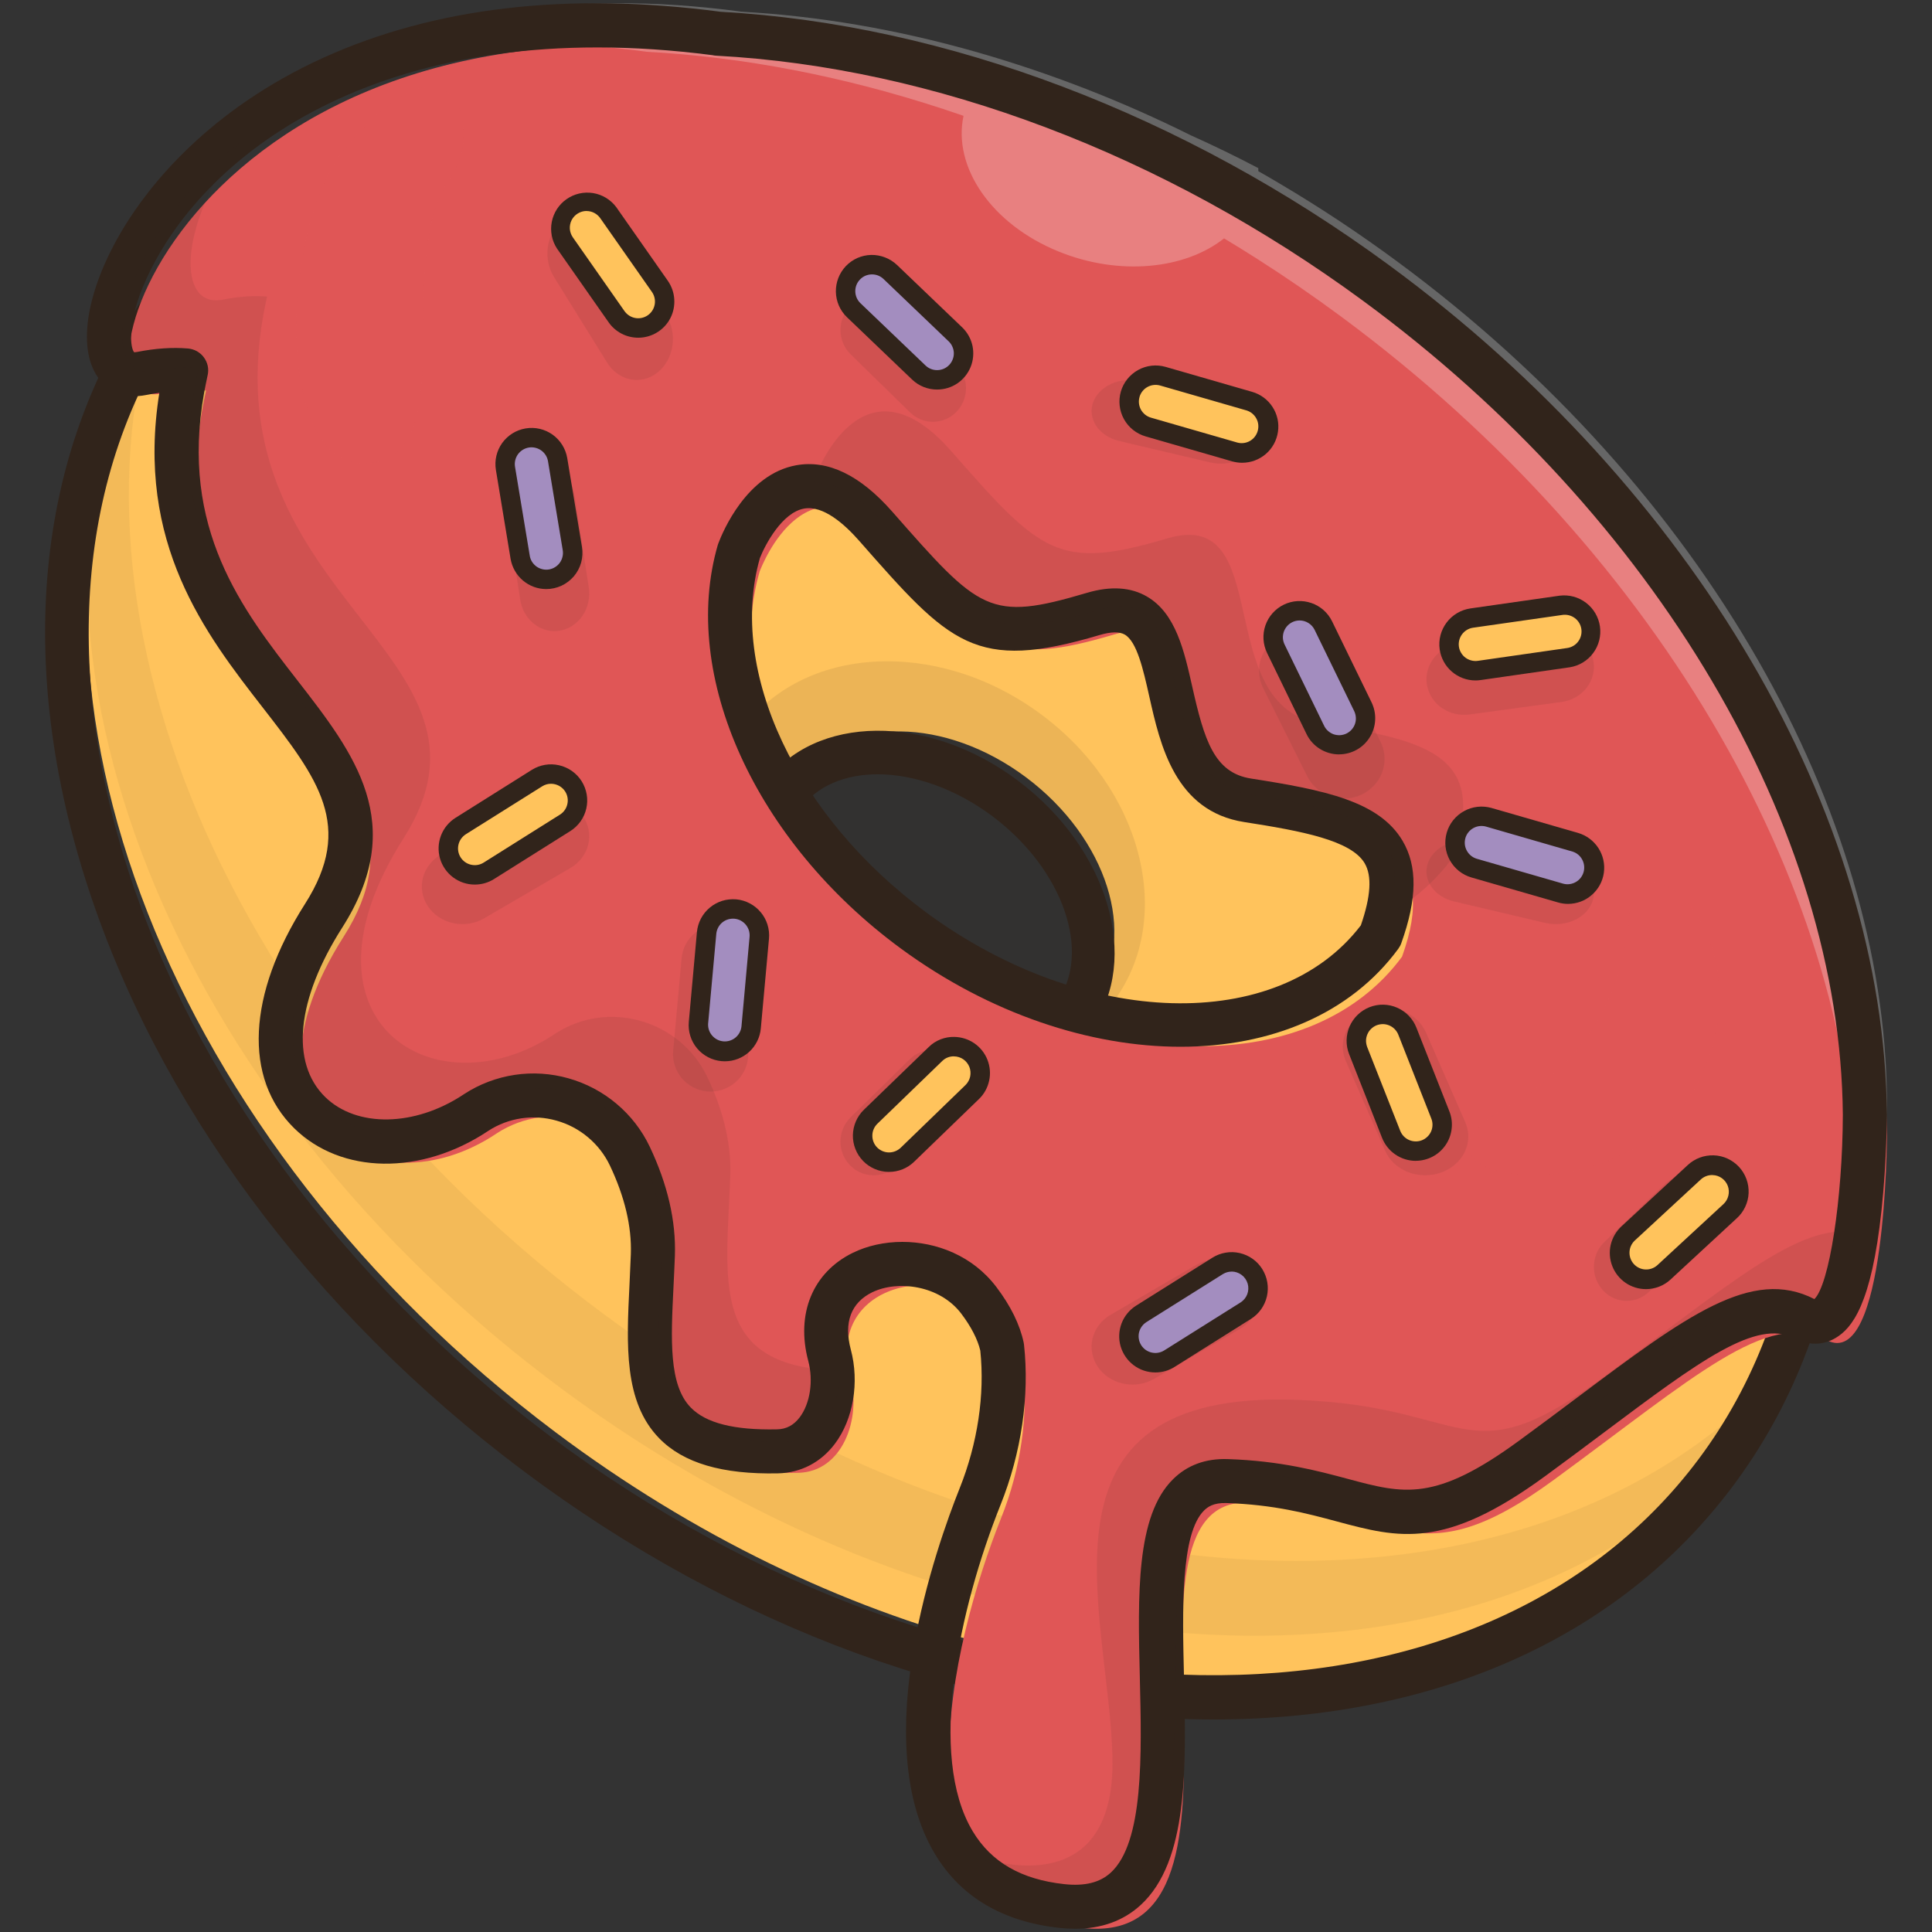 <svg width="40" height="40" viewBox="0 0 40 40" fill="none" xmlns="http://www.w3.org/2000/svg">
<rect x="0" y="0" width="40" height="40" fill="#333333" stroke="none"/>
<g id="Group 36243">
<path id="Vector" d="M28.501 6.018C19.615 -0.656 8.606 -0.775 3.911 5.752C3.463 6.373 3.083 7.042 2.777 7.748C-0.078 14.303 3.47 23.621 11.499 29.651C14.366 31.802 17.453 33.273 20.477 34.058C21.973 34.446 23.453 34.667 24.884 34.721C29.531 34.894 33.657 33.297 36.089 29.916C36.417 29.461 36.708 28.979 36.961 28.476C40.278 21.901 36.759 12.219 28.501 6.018ZM18.055 20.539C16.473 19.35 15.817 17.483 16.503 16.248C16.541 16.179 16.583 16.112 16.63 16.049C17.511 14.822 19.579 14.844 21.249 16.098C22.919 17.351 23.557 19.363 22.675 20.588C22.442 20.913 22.126 21.148 21.757 21.298C20.728 21.718 19.283 21.461 18.055 20.539Z" fill="#FFC35C"/>
<g id="Group" opacity="0.3">
<path id="Vector_2" opacity="0.3" d="M26.159 32.304C24.703 32.251 23.196 32.03 21.675 31.642C18.597 30.857 15.456 29.386 12.539 27.235C4.368 21.207 0.757 11.89 3.662 5.336C3.672 5.312 3.683 5.29 3.693 5.267C3.667 5.3 3.642 5.335 3.616 5.369C3.302 5.851 3.027 6.359 2.794 6.886C-0.111 13.44 3.5 22.757 11.671 28.785C14.588 30.935 17.729 32.407 20.807 33.192C22.328 33.579 23.835 33.801 25.291 33.854C29.918 34.023 34.035 32.498 36.529 29.267C36.486 29.333 36.442 29.398 36.398 29.463C36.657 29.087 36.891 28.695 37.1 28.289C37.182 28.128 37.259 27.966 37.333 27.802C34.833 30.975 30.746 32.472 26.159 32.304Z" fill="#80622E"/>
</g>
<g id="Group_2" opacity="0.3">
<path id="Vector_3" opacity="0.3" d="M23.074 20.71C24.339 18.967 23.637 16.3 21.507 14.754C19.376 13.207 16.623 13.367 15.358 15.11C14.093 16.854 14.795 19.52 16.925 21.067C19.056 22.613 21.808 22.453 23.074 20.71Z" fill="#31241B"/>
</g>
<path id="Vector_4" d="M25.125 35.6C25.057 35.6 24.99 35.6 24.922 35.599C20.19 35.548 15.178 33.714 10.811 30.435C6.443 27.156 3.233 22.818 1.773 18.22C0.296 13.569 0.78 9.205 3.135 5.931C5.491 2.657 9.422 0.88 14.212 0.935C18.944 0.986 23.956 2.82 28.323 6.099C32.691 9.378 35.901 13.715 37.361 18.313C38.838 22.965 38.354 27.33 35.999 30.602C33.676 33.83 29.82 35.6 25.125 35.6ZM14.009 1.848C9.606 1.848 6.006 3.486 3.857 6.473C-0.678 12.776 2.679 23.195 11.341 29.698C20.003 36.201 30.741 36.364 35.277 30.061C39.812 23.758 36.455 13.339 27.792 6.836C23.575 3.67 18.748 1.899 14.203 1.85C14.138 1.849 14.073 1.848 14.009 1.848ZM20.258 22.372C19.318 22.372 18.279 22.027 17.358 21.336C16.477 20.674 15.827 19.794 15.53 18.856C15.215 17.865 15.325 16.927 15.838 16.212C16.864 14.787 19.216 14.765 21.079 16.165C22.943 17.564 23.625 19.862 22.599 21.288C22.08 22.01 21.221 22.372 20.258 22.372ZM18.172 16.031C17.495 16.031 16.909 16.27 16.561 16.754C16.223 17.225 16.16 17.871 16.383 18.573C16.623 19.33 17.158 20.049 17.89 20.598C19.356 21.699 21.145 21.765 21.879 20.745C22.612 19.726 22.016 18.002 20.55 16.901C19.779 16.324 18.92 16.031 18.172 16.031Z" fill="#31241B"/>
<path id="Vector_5" d="M28.929 6.271C24.564 3.067 19.709 1.343 15.279 1.106L15.281 1.104C3.846 -0.404 1.21 8.574 3.343 8.149C3.698 8.079 4.003 8.063 4.266 8.086C4.239 8.211 4.213 8.336 4.189 8.467C3.119 14.433 9.554 15.565 7.115 19.392C4.676 23.22 7.783 25.125 10.267 23.477L10.284 23.465C11.39 22.744 12.899 23.181 13.465 24.374C13.745 24.965 13.967 25.675 13.941 26.417C13.864 28.684 13.443 30.559 16.528 30.493C17.438 30.473 17.841 29.384 17.605 28.5C17.072 26.5 19.684 26.024 20.698 27.36C20.939 27.678 21.115 28.013 21.182 28.331C21.288 29.289 21.143 30.39 20.727 31.43C19.711 33.968 18.318 39.472 22.422 39.918C26.526 40.364 22.733 31.009 25.843 31.11C28.952 31.21 29.28 32.755 32.173 30.637C35.067 28.52 36.59 27.102 37.822 27.747C39.053 28.391 39.067 23.516 39.067 23.516C39.017 17.645 35.34 10.978 28.929 6.271ZM29.028 19.807C27.181 22.316 22.852 22.27 19.358 19.704C16.422 17.549 15.011 14.303 15.728 11.832C15.778 11.698 16.737 9.241 18.56 11.313C20.432 13.444 20.787 13.813 23.071 13.135C25.355 12.456 23.966 16.639 26.273 16.998C28.579 17.357 29.786 17.688 29.028 19.807Z" fill="#E05656"/>
<g id="Group_3" opacity="0.3">
<path id="Vector_6" opacity="0.3" d="M10.77 12.416C10.798 12.598 10.884 12.762 11.014 12.881C11.144 13.001 11.308 13.066 11.479 13.067C11.518 13.067 11.558 13.063 11.598 13.056C11.691 13.039 11.781 13.003 11.861 12.949C11.941 12.895 12.011 12.824 12.066 12.741C12.121 12.658 12.16 12.564 12.181 12.465C12.203 12.365 12.206 12.262 12.19 12.161L11.897 10.251C11.882 10.15 11.848 10.053 11.798 9.966C11.748 9.88 11.683 9.804 11.606 9.745C11.529 9.686 11.442 9.643 11.35 9.62C11.258 9.597 11.162 9.594 11.069 9.611C10.88 9.644 10.712 9.758 10.601 9.926C10.49 10.093 10.445 10.302 10.476 10.505L10.77 12.416Z" fill="#31241B"/>
<path id="Vector_7" opacity="0.3" d="M19.316 8.733H19.331C19.466 8.73 19.598 8.687 19.709 8.607C19.819 8.528 19.905 8.417 19.954 8.288C20.003 8.159 20.014 8.019 19.984 7.884C19.955 7.749 19.887 7.626 19.789 7.53L18.558 6.327C18.426 6.199 18.251 6.129 18.069 6.134C17.888 6.138 17.715 6.215 17.59 6.349C17.465 6.483 17.397 6.662 17.401 6.847C17.404 7.032 17.48 7.208 17.611 7.336L18.843 8.54C18.97 8.664 19.139 8.734 19.316 8.733Z" fill="#31241B"/>
<path id="Vector_8" opacity="0.3" d="M28.62 15.981C28.656 15.879 28.672 15.771 28.665 15.664C28.658 15.556 28.63 15.451 28.581 15.354L27.662 13.517C27.562 13.325 27.389 13.178 27.179 13.11C26.969 13.041 26.74 13.055 26.541 13.149C26.342 13.244 26.189 13.41 26.115 13.613C26.041 13.816 26.052 14.039 26.146 14.235L27.065 16.072C27.138 16.218 27.254 16.339 27.398 16.421C27.541 16.503 27.707 16.542 27.874 16.532C28.04 16.522 28.2 16.465 28.332 16.366C28.465 16.268 28.565 16.134 28.62 15.981Z" fill="#31241B"/>
<path id="Vector_9" opacity="0.3" d="M14.958 19.136C14.752 19.118 14.548 19.182 14.389 19.313C14.231 19.444 14.131 19.633 14.112 19.837L13.937 21.756C13.918 21.961 13.982 22.164 14.114 22.322C14.246 22.479 14.436 22.578 14.642 22.597C14.666 22.599 14.69 22.6 14.714 22.6C14.908 22.6 15.095 22.527 15.239 22.397C15.382 22.267 15.471 22.088 15.488 21.896L15.664 19.977C15.682 19.772 15.618 19.569 15.486 19.412C15.354 19.254 15.164 19.155 14.958 19.136Z" fill="#31241B"/>
<path id="Vector_10" opacity="0.3" d="M10.901 16.659L9.127 17.693C8.938 17.803 8.804 17.978 8.754 18.18C8.705 18.382 8.744 18.593 8.862 18.768C8.981 18.944 9.17 19.068 9.387 19.114C9.605 19.16 9.833 19.124 10.022 19.014L11.796 17.98C11.891 17.926 11.974 17.855 12.039 17.772C12.105 17.688 12.152 17.593 12.178 17.492C12.203 17.392 12.207 17.288 12.189 17.186C12.17 17.084 12.13 16.986 12.071 16.898C12.012 16.811 11.934 16.735 11.843 16.675C11.752 16.616 11.649 16.574 11.54 16.552C11.431 16.529 11.318 16.527 11.209 16.546C11.099 16.564 10.994 16.603 10.901 16.659Z" fill="#31241B"/>
<path id="Vector_11" opacity="0.3" d="M25.937 26.433C25.817 26.257 25.627 26.133 25.409 26.086C25.19 26.04 24.96 26.076 24.77 26.186L22.985 27.226C22.798 27.338 22.667 27.513 22.619 27.714C22.572 27.915 22.611 28.126 22.729 28.3C22.848 28.474 23.035 28.598 23.252 28.646C23.468 28.693 23.696 28.66 23.886 28.553L25.671 27.514C25.861 27.403 25.995 27.227 26.045 27.024C26.095 26.822 26.056 26.609 25.937 26.433Z" fill="#31241B"/>
<path id="Vector_12" opacity="0.3" d="M29.523 21.375C29.436 21.177 29.265 21.018 29.048 20.933C28.831 20.848 28.586 20.845 28.365 20.922C28.145 21.001 27.968 21.154 27.874 21.349C27.779 21.545 27.775 21.765 27.862 21.964L28.677 23.825C28.764 24.023 28.934 24.182 29.151 24.267C29.259 24.309 29.374 24.331 29.492 24.333C29.609 24.335 29.725 24.316 29.834 24.277C29.943 24.239 30.043 24.181 30.127 24.108C30.212 24.035 30.279 23.947 30.326 23.851C30.372 23.754 30.398 23.65 30.4 23.545C30.402 23.439 30.381 23.334 30.338 23.236L29.523 21.375Z" fill="#31241B"/>
<path id="Vector_13" opacity="0.3" d="M23.169 9.13L25.058 9.575C25.158 9.598 25.262 9.605 25.365 9.596C25.468 9.587 25.568 9.561 25.658 9.52C25.749 9.479 25.829 9.424 25.894 9.358C25.958 9.292 26.006 9.216 26.035 9.135C26.064 9.053 26.073 8.968 26.061 8.884C26.05 8.8 26.018 8.719 25.968 8.645C25.918 8.57 25.851 8.505 25.77 8.452C25.689 8.4 25.596 8.36 25.496 8.337L23.607 7.892C23.406 7.845 23.191 7.864 23.007 7.947C22.824 8.03 22.689 8.168 22.63 8.332C22.573 8.496 22.597 8.672 22.698 8.822C22.799 8.971 22.968 9.082 23.169 9.13Z" fill="#31241B"/>
<path id="Vector_14" opacity="0.3" d="M32.441 17.873L30.551 17.428C30.451 17.403 30.346 17.395 30.242 17.403C30.138 17.412 30.037 17.438 29.946 17.478C29.854 17.519 29.773 17.574 29.707 17.641C29.642 17.707 29.593 17.784 29.564 17.866C29.535 17.947 29.526 18.033 29.538 18.118C29.55 18.203 29.583 18.285 29.634 18.359C29.685 18.433 29.753 18.499 29.836 18.552C29.918 18.604 30.012 18.643 30.113 18.666L32.002 19.111C32.203 19.155 32.416 19.134 32.597 19.051C32.778 18.968 32.911 18.83 32.969 18.668C33.026 18.505 33.003 18.331 32.904 18.182C32.806 18.033 32.639 17.922 32.441 17.873Z" fill="#31241B"/>
<path id="Vector_15" opacity="0.3" d="M35.42 24.559C35.297 24.422 35.128 24.341 34.948 24.334C34.768 24.326 34.593 24.393 34.461 24.52L33.218 25.712C33.119 25.806 33.05 25.929 33.019 26.065C32.987 26.2 32.995 26.342 33.042 26.473C33.089 26.604 33.171 26.717 33.28 26.799C33.389 26.881 33.518 26.928 33.653 26.933C33.661 26.933 33.67 26.933 33.68 26.933C33.85 26.934 34.015 26.867 34.14 26.746L35.383 25.554C35.515 25.427 35.593 25.251 35.599 25.065C35.606 24.878 35.542 24.696 35.42 24.559Z" fill="#31241B"/>
<path id="Vector_16" opacity="0.3" d="M29.845 14.653C29.979 14.748 30.143 14.8 30.311 14.8C30.348 14.8 30.386 14.797 30.423 14.793L32.343 14.532C32.545 14.502 32.727 14.397 32.848 14.242C32.969 14.086 33.021 13.891 32.992 13.699C32.963 13.508 32.856 13.335 32.693 13.217C32.53 13.1 32.325 13.048 32.123 13.073L30.202 13.333C30.049 13.354 29.907 13.417 29.792 13.514C29.677 13.611 29.596 13.739 29.558 13.88C29.519 14.021 29.526 14.17 29.578 14.308C29.629 14.445 29.722 14.566 29.845 14.653V14.653Z" fill="#31241B"/>
<path id="Vector_17" opacity="0.3" d="M18.84 21.925L17.61 23.134C17.512 23.23 17.445 23.353 17.416 23.488C17.387 23.623 17.398 23.763 17.448 23.892C17.498 24.02 17.585 24.131 17.696 24.209C17.808 24.288 17.94 24.331 18.076 24.333H18.088C18.266 24.334 18.438 24.263 18.566 24.137L19.796 22.928C19.925 22.799 19.998 22.623 20 22.439C20.002 22.256 19.933 22.078 19.807 21.946C19.681 21.814 19.509 21.738 19.328 21.733C19.147 21.73 18.972 21.798 18.84 21.925V21.925Z" fill="#31241B"/>
<path id="Vector_18" opacity="0.3" d="M12.712 4.782C12.656 4.688 12.585 4.606 12.501 4.543C12.418 4.48 12.324 4.437 12.225 4.415C12.127 4.394 12.025 4.395 11.927 4.419C11.828 4.443 11.735 4.488 11.653 4.554C11.571 4.619 11.501 4.702 11.447 4.798C11.394 4.894 11.358 5.001 11.342 5.114C11.327 5.226 11.331 5.34 11.355 5.45C11.379 5.561 11.422 5.664 11.482 5.755L12.556 7.486C12.611 7.581 12.682 7.662 12.766 7.725C12.849 7.787 12.943 7.831 13.042 7.852C13.14 7.873 13.242 7.872 13.34 7.848C13.438 7.824 13.531 7.778 13.613 7.713C13.695 7.648 13.765 7.565 13.818 7.469C13.872 7.373 13.907 7.266 13.923 7.154C13.939 7.042 13.935 6.928 13.912 6.818C13.888 6.708 13.845 6.604 13.785 6.513L12.712 4.782Z" fill="#31241B"/>
</g>
<g id="Vector_19" style="mix-blend-mode:multiply" opacity="0.2">
<path d="M9.592 2.969C9.568 3.239 9.457 3.487 9.31 3.702C8.113 5.446 9.603 9.403 7.639 9.595C5.659 9.788 5.796 4.76 7.105 3.126C8.759 1.062 9.702 1.725 9.592 2.969Z" fill="#E05656"/>
</g>
<g id="Vector_20" style="mix-blend-mode:multiply" opacity="0.2">
<path d="M33.731 18.799C33.731 18.799 33.849 21.475 31.163 22.944C28.478 24.413 33.627 25.334 35.133 22.449C36.639 19.563 34.052 17.162 33.731 18.799Z" fill="#E05656"/>
</g>
<g id="Group_4" opacity="0.5">
<path id="Vector_21" opacity="0.5" d="M39.067 22.75C39.016 16.852 35.346 10.155 28.947 5.428C28.162 4.847 27.348 4.306 26.508 3.809C26.356 3.718 26.204 3.63 26.052 3.544C26.052 3.523 26.052 3.502 26.052 3.481C25.589 3.238 25.122 3.011 24.653 2.801C23.233 2.094 21.753 1.518 20.23 1.081C18.568 0.606 16.919 0.327 15.324 0.241L15.326 0.238C11.713 -0.241 8.981 0.335 7 1.333C8.748 0.889 10.861 0.736 13.381 1.07L13.379 1.071C15.374 1.178 17.45 1.574 19.533 2.258C19.672 2.304 19.81 2.35 19.949 2.398C19.722 3.452 20.52 4.641 21.922 5.209C23.177 5.718 24.537 5.575 25.343 4.935C25.568 5.07 25.791 5.208 26.014 5.35C26.603 5.725 27.184 6.124 27.758 6.548C34.512 11.539 38.387 18.606 38.44 24.832C38.44 24.832 38.436 25.857 38.318 26.933C39.057 26.223 39.067 22.75 39.067 22.75Z" fill="white"/>
</g>
<path id="Vector_22" d="M22.259 39.933C22.151 39.933 22.043 39.927 21.936 39.915C20.759 39.787 19.89 39.273 19.358 38.386C17.954 36.053 19.394 32.001 19.868 30.815C20.24 29.886 20.392 28.875 20.296 27.963C20.242 27.732 20.106 27.466 19.9 27.195C19.456 26.611 18.589 26.497 18.057 26.756C17.619 26.971 17.466 27.38 17.615 27.941C17.796 28.619 17.667 29.384 17.287 29.89C16.998 30.276 16.579 30.494 16.11 30.504C14.954 30.529 14.148 30.291 13.647 29.777C12.913 29.023 12.971 27.845 13.033 26.598C13.043 26.391 13.053 26.178 13.061 25.962C13.08 25.393 12.934 24.778 12.628 24.132C12.521 23.907 12.366 23.707 12.175 23.547C11.984 23.386 11.761 23.268 11.52 23.201C11.284 23.134 11.037 23.118 10.794 23.154C10.551 23.19 10.319 23.277 10.113 23.411L10.101 23.419C8.714 24.339 7.067 24.314 6.093 23.361C5.038 22.326 5.12 20.59 6.314 18.716C7.344 17.101 6.584 16.123 5.436 14.644C4.26 13.13 2.802 11.253 3.299 8.134C3.209 8.145 3.116 8.16 3.02 8.179C2.61 8.26 2.248 8.125 2.025 7.808C1.587 7.183 1.799 5.968 2.563 4.711C3.077 3.864 4.3 2.282 6.698 1.194C9.005 0.148 11.769 -0.172 14.914 0.243L14.923 0.244C19.591 0.504 24.501 2.364 28.755 5.487C35.062 10.118 39.013 16.857 39.066 23.075C39.066 23.119 39.063 24.048 38.955 25.055C38.746 27.018 38.339 27.5 38.008 27.699C37.746 27.857 37.443 27.86 37.154 27.709C36.364 27.295 35.177 28.184 33.211 29.656C32.828 29.943 32.431 30.24 31.995 30.559C29.897 32.095 28.963 31.845 27.671 31.498C27.064 31.335 26.376 31.151 25.389 31.119C25.124 31.11 25 31.202 24.929 31.273C24.442 31.756 24.48 33.327 24.513 34.713C24.559 36.591 24.606 38.533 23.616 39.442C23.259 39.769 22.804 39.933 22.259 39.933ZM18.683 25.712C19.387 25.712 20.137 25.998 20.627 26.644C20.924 27.035 21.115 27.423 21.194 27.796C21.197 27.81 21.199 27.825 21.201 27.84C21.318 28.903 21.146 30.08 20.716 31.154C19.86 33.292 19.196 36.347 20.14 37.916C20.524 38.555 21.144 38.912 22.035 39.009C22.458 39.055 22.772 38.977 22.997 38.771C23.682 38.142 23.638 36.333 23.599 34.736C23.557 33.013 23.518 31.386 24.285 30.627C24.579 30.335 24.96 30.194 25.417 30.209C26.509 30.244 27.284 30.452 27.906 30.619C29.069 30.931 29.709 31.103 31.455 29.825C31.887 29.509 32.282 29.214 32.663 28.928C34.909 27.246 36.268 26.229 37.565 26.896C37.872 26.601 38.148 24.828 38.154 23.079C38.103 17.148 34.294 10.687 28.214 6.223C24.089 3.194 19.335 1.393 14.828 1.153C14.802 1.152 14.775 1.148 14.749 1.142C8.071 0.277 4.268 3.083 3.039 5.755C2.6 6.71 2.709 7.231 2.779 7.294C2.779 7.292 2.801 7.294 2.842 7.286C3.216 7.212 3.569 7.188 3.892 7.215C3.957 7.221 4.019 7.24 4.076 7.271C4.132 7.303 4.182 7.346 4.22 7.398C4.259 7.45 4.286 7.509 4.3 7.572C4.314 7.636 4.314 7.701 4.3 7.764L4.297 7.777C4.273 7.893 4.248 8.01 4.226 8.13C3.721 10.95 5.015 12.617 6.158 14.087C7.341 15.61 8.459 17.05 7.084 19.207C6.138 20.692 6.007 22.001 6.732 22.712C7.384 23.35 8.588 23.329 9.594 22.662L9.615 22.648C9.93 22.444 10.285 22.31 10.656 22.254C11.028 22.198 11.407 22.223 11.768 22.325C12.134 22.428 12.473 22.607 12.764 22.852C13.055 23.096 13.29 23.4 13.453 23.743C13.822 24.522 13.997 25.279 13.973 25.994C13.965 26.215 13.954 26.432 13.944 26.643C13.89 27.732 13.844 28.672 14.301 29.141C14.616 29.465 15.201 29.612 16.09 29.593C16.281 29.589 16.434 29.507 16.558 29.343C16.773 29.057 16.844 28.588 16.734 28.176C16.474 27.2 16.828 26.343 17.657 25.938C17.957 25.791 18.314 25.712 18.683 25.712ZM24.442 21.672C22.577 21.672 20.499 20.994 18.654 19.64C15.636 17.424 14.076 13.988 14.861 11.283C14.865 11.272 14.868 11.261 14.873 11.249C14.962 11.012 15.458 9.82 16.483 9.633C17.139 9.514 17.807 9.836 18.471 10.591C20.289 12.659 20.479 12.875 22.504 12.274C22.994 12.129 23.413 12.155 23.75 12.353C24.344 12.701 24.517 13.473 24.685 14.22C24.933 15.322 25.138 16 25.901 16.119C27.431 16.357 28.551 16.589 29.037 17.405C29.35 17.932 29.342 18.607 29.012 19.528C28.997 19.57 28.976 19.608 28.95 19.644C27.956 20.996 26.305 21.672 24.442 21.672ZM15.733 11.554C15.065 13.896 16.486 16.916 19.195 18.905C22.451 21.296 26.461 21.402 28.175 19.158C28.383 18.555 28.408 18.133 28.253 17.871C27.972 17.399 26.959 17.206 25.762 17.02C24.328 16.797 24.02 15.423 23.795 14.42C23.67 13.863 23.54 13.287 23.288 13.139C23.178 13.075 23.002 13.078 22.765 13.148C20.18 13.916 19.672 13.339 17.785 11.193C17.484 10.851 17.042 10.457 16.646 10.53C16.19 10.613 15.839 11.283 15.733 11.554Z" fill="#31241B"/>
<g id="Group_5" opacity="0.3">
<path id="Vector_23" opacity="0.3" d="M26.326 16.527L26.204 16.508L26.326 16.527Z" fill="#31241B"/>
<path id="Vector_24" opacity="0.3" d="M28.859 17.94L28.857 17.933L28.859 17.94Z" fill="#31241B"/>
<path id="Vector_25" opacity="0.3" d="M26.702 16.594L26.62 16.579L26.702 16.594Z" fill="#31241B"/>
<path id="Vector_26" opacity="0.3" d="M26.517 16.56L26.421 16.544L26.517 16.56Z" fill="#31241B"/>
<path id="Vector_27" opacity="0.3" d="M26.128 16.495C26.06 16.484 25.992 16.474 25.923 16.463C25.992 16.474 26.061 16.484 26.128 16.495Z" fill="#31241B"/>
<path id="Vector_28" opacity="0.3" d="M27.925 16.92L27.896 16.909L27.925 16.92Z" fill="#31241B"/>
<path id="Vector_29" opacity="0.3" d="M17.933 10.473C17.891 10.436 17.85 10.402 17.81 10.37C17.849 10.402 17.89 10.436 17.933 10.473Z" fill="#31241B"/>
<path id="Vector_30" opacity="0.3" d="M18.278 10.822C18.228 10.765 18.178 10.712 18.129 10.661C18.178 10.712 18.228 10.765 18.278 10.822Z" fill="#31241B"/>
<path id="Vector_31" opacity="0.3" d="M28.871 18.322C28.871 18.317 28.871 18.313 28.872 18.308C28.872 18.313 28.871 18.317 28.871 18.322Z" fill="#31241B"/>
<path id="Vector_32" opacity="0.3" d="M28.873 18.059C28.873 18.056 28.873 18.053 28.872 18.05C28.872 18.053 28.873 18.056 28.873 18.059Z" fill="#31241B"/>
<path id="Vector_33" opacity="0.3" d="M28.042 16.971L28.021 16.962L28.042 16.971Z" fill="#31241B"/>
<path id="Vector_34" opacity="0.3" d="M27.372 16.741L27.319 16.727L27.372 16.741Z" fill="#31241B"/>
<path id="Vector_35" opacity="0.3" d="M27.521 16.782C27.506 16.778 27.49 16.773 27.475 16.769C27.49 16.773 27.506 16.778 27.521 16.782Z" fill="#31241B"/>
<path id="Vector_36" opacity="0.3" d="M27.798 16.872L27.763 16.859L27.798 16.872Z" fill="#31241B"/>
<path id="Vector_37" opacity="0.3" d="M27.664 16.826L27.623 16.812L27.664 16.826Z" fill="#31241B"/>
<path id="Vector_38" opacity="0.3" d="M27.051 16.664C27.03 16.659 27.008 16.655 26.985 16.65C27.008 16.655 27.03 16.659 27.051 16.664Z" fill="#31241B"/>
<path id="Vector_39" opacity="0.3" d="M28.15 17.024L28.138 17.018L28.15 17.024Z" fill="#31241B"/>
<path id="Vector_40" opacity="0.3" d="M26.88 16.628L26.806 16.614L26.88 16.628Z" fill="#31241B"/>
<path id="Vector_41" opacity="0.3" d="M27.215 16.702L27.156 16.688L27.215 16.702Z" fill="#31241B"/>
<path id="Vector_42" opacity="0.3" d="M17.787 10.352C17.743 10.319 17.7 10.288 17.658 10.26C17.701 10.289 17.743 10.319 17.787 10.352Z" fill="#31241B"/>
<path id="Vector_43" opacity="0.3" d="M28.832 18.613C28.832 18.609 28.834 18.605 28.834 18.601C28.834 18.605 28.833 18.608 28.832 18.613Z" fill="#31241B"/>
<path id="Vector_44" opacity="0.3" d="M17.958 10.496C18.004 10.537 18.05 10.582 18.098 10.63C18.05 10.583 18.004 10.537 17.958 10.496Z" fill="#31241B"/>
<path id="Vector_45" opacity="0.3" d="M17.191 10.04C17.165 10.034 17.14 10.028 17.114 10.023C17.139 10.028 17.165 10.034 17.191 10.04Z" fill="#31241B"/>
<path id="Vector_46" opacity="0.3" d="M17.058 10.013C17.033 10.009 17.009 10.007 16.984 10.005C17.009 10.007 17.033 10.009 17.058 10.013Z" fill="#31241B"/>
<path id="Vector_47" opacity="0.3" d="M16.937 10.002C16.908 10.002 16.879 10.002 16.852 10.002C16.879 10.002 16.908 10.002 16.937 10.002Z" fill="#31241B"/>
<path id="Vector_48" opacity="0.3" d="M28.799 18.769C28.799 18.766 28.8 18.763 28.801 18.76C28.8 18.763 28.8 18.766 28.799 18.769Z" fill="#31241B"/>
<path id="Vector_49" opacity="0.3" d="M17.623 10.238C17.581 10.212 17.541 10.188 17.501 10.166C17.541 10.187 17.581 10.211 17.623 10.238Z" fill="#31241B"/>
<path id="Vector_50" opacity="0.3" d="M17.474 10.152C17.442 10.135 17.409 10.12 17.377 10.106C17.409 10.12 17.442 10.135 17.474 10.152Z" fill="#31241B"/>
<path id="Vector_51" opacity="0.3" d="M17.339 10.089C17.303 10.075 17.268 10.063 17.233 10.052C17.268 10.063 17.303 10.075 17.339 10.089Z" fill="#31241B"/>
<path id="Vector_52" opacity="0.3" d="M28.856 18.464C28.856 18.459 28.858 18.455 28.858 18.45C28.858 18.455 28.857 18.459 28.856 18.464Z" fill="#31241B"/>
<path id="Vector_53" opacity="0.3" d="M15.12 24.33C15.145 23.593 14.925 22.888 14.647 22.303C14.087 21.119 12.591 20.684 11.495 21.401L11.477 21.412C9.015 23.047 5.936 21.157 8.354 17.359C10.771 13.561 4.393 12.437 5.453 6.518C5.476 6.389 5.503 6.265 5.53 6.14C5.269 6.118 4.967 6.133 4.615 6.203C3.667 6.392 3.671 4.704 4.984 2.921C2.328 5.094 1.984 7.925 3.197 7.684C3.549 7.614 3.851 7.599 4.112 7.621C4.086 7.745 4.059 7.87 4.035 7.999C2.975 13.919 9.353 15.043 6.936 18.841C4.518 22.639 7.598 24.529 10.059 22.894L10.076 22.882C11.173 22.166 12.669 22.601 13.229 23.784C13.507 24.37 13.727 25.075 13.702 25.812C13.625 28.061 13.208 29.922 16.265 29.856C17.002 29.84 17.402 29.117 17.398 28.375C14.653 28.319 15.046 26.506 15.12 24.33Z" fill="#31241B"/>
<path id="Vector_54" opacity="0.3" d="M16.936 10.002C16.952 10.002 16.968 10.004 16.984 10.005C17.008 10.007 17.033 10.01 17.058 10.013C17.076 10.016 17.094 10.019 17.112 10.023C17.138 10.028 17.163 10.034 17.189 10.04C17.203 10.044 17.217 10.048 17.232 10.052C17.266 10.063 17.302 10.075 17.337 10.089C17.35 10.094 17.363 10.1 17.376 10.106C17.408 10.12 17.44 10.135 17.473 10.152L17.5 10.165C17.54 10.187 17.581 10.211 17.622 10.237L17.657 10.26C17.699 10.289 17.742 10.318 17.786 10.352C17.793 10.358 17.801 10.364 17.808 10.37C17.848 10.402 17.889 10.436 17.931 10.473C17.94 10.48 17.949 10.488 17.958 10.496C18.004 10.537 18.05 10.582 18.097 10.63L18.128 10.662C18.177 10.712 18.227 10.765 18.277 10.823C20.134 12.936 20.485 13.303 22.749 12.63C25.013 11.957 23.636 16.107 25.922 16.463C25.991 16.474 26.06 16.485 26.127 16.496L26.203 16.508L26.324 16.527L26.42 16.544L26.516 16.56L26.619 16.579L26.7 16.594C26.736 16.601 26.77 16.608 26.805 16.613L26.879 16.628C26.915 16.635 26.949 16.643 26.984 16.65C27.006 16.654 27.028 16.659 27.05 16.664C27.085 16.672 27.12 16.68 27.155 16.688L27.214 16.701C27.25 16.71 27.284 16.718 27.319 16.727L27.371 16.74C27.406 16.749 27.44 16.759 27.474 16.768C27.49 16.773 27.505 16.777 27.521 16.782C27.555 16.792 27.589 16.802 27.622 16.812L27.663 16.825C27.697 16.836 27.73 16.847 27.762 16.859L27.798 16.871C27.831 16.883 27.863 16.896 27.895 16.908L27.924 16.92C27.956 16.933 27.989 16.947 28.019 16.961L28.04 16.971C28.073 16.986 28.105 17.002 28.136 17.018L28.148 17.024C28.181 17.041 28.214 17.059 28.245 17.078C28.552 17.261 28.753 17.498 28.834 17.824C28.843 17.859 28.85 17.895 28.856 17.932L28.857 17.938C28.863 17.974 28.867 18.011 28.87 18.049C28.87 18.052 28.87 18.055 28.871 18.058C28.873 18.097 28.875 18.135 28.875 18.173V18.186C28.875 18.225 28.873 18.265 28.87 18.307C28.87 18.311 28.87 18.316 28.869 18.32C28.866 18.362 28.862 18.405 28.856 18.448C28.856 18.453 28.855 18.458 28.854 18.462C28.848 18.507 28.841 18.552 28.832 18.599C28.832 18.603 28.831 18.607 28.83 18.611C28.821 18.659 28.811 18.707 28.799 18.758C28.799 18.761 28.797 18.764 28.797 18.767C28.784 18.819 28.77 18.872 28.755 18.926C29.27 18.637 29.718 18.242 30.07 17.767C30.822 15.665 29.625 15.336 27.339 14.98C25.052 14.623 26.43 10.473 24.166 11.147C21.902 11.82 21.55 11.453 19.694 9.339C17.888 7.282 16.938 9.721 16.888 9.853C16.874 9.902 16.862 9.952 16.85 10.001C16.879 10.002 16.908 10.002 16.936 10.002Z" fill="#31241B"/>
<path id="Vector_55" opacity="0.3" d="M28.872 18.308C28.875 18.267 28.876 18.227 28.877 18.187C28.876 18.227 28.875 18.267 28.872 18.308Z" fill="#31241B"/>
<path id="Vector_56" opacity="0.3" d="M28.872 18.05C28.869 18.012 28.865 17.974 28.859 17.939C28.865 17.975 28.869 18.012 28.872 18.05Z" fill="#31241B"/>
<path id="Vector_57" opacity="0.3" d="M28.858 18.45C28.864 18.406 28.868 18.364 28.871 18.322C28.868 18.364 28.864 18.406 28.858 18.45Z" fill="#31241B"/>
<path id="Vector_58" opacity="0.3" d="M28.859 17.933C28.853 17.896 28.846 17.86 28.837 17.825C28.846 17.86 28.853 17.896 28.859 17.933Z" fill="#31241B"/>
<path id="Vector_59" opacity="0.3" d="M28.021 16.961C27.99 16.947 27.958 16.933 27.926 16.92C27.958 16.934 27.99 16.947 28.021 16.961Z" fill="#31241B"/>
<path id="Vector_60" opacity="0.3" d="M28.247 17.078C28.215 17.059 28.183 17.042 28.149 17.024C28.183 17.042 28.215 17.06 28.247 17.078Z" fill="#31241B"/>
<path id="Vector_61" opacity="0.3" d="M28.138 17.018C28.107 17.002 28.075 16.987 28.042 16.972C28.075 16.986 28.107 17.002 28.138 17.018Z" fill="#31241B"/>
<path id="Vector_62" opacity="0.3" d="M28.757 18.928C28.773 18.873 28.786 18.82 28.799 18.769C28.786 18.82 28.773 18.873 28.757 18.928Z" fill="#31241B"/>
<path id="Vector_63" opacity="0.3" d="M28.835 18.601C28.844 18.554 28.851 18.509 28.857 18.464C28.85 18.509 28.844 18.554 28.835 18.601Z" fill="#31241B"/>
<path id="Vector_64" opacity="0.3" d="M28.801 18.76C28.813 18.71 28.823 18.661 28.832 18.613C28.823 18.661 28.813 18.71 28.801 18.76Z" fill="#31241B"/>
<path id="Vector_65" opacity="0.3" d="M17.377 10.106C17.364 10.1 17.352 10.095 17.339 10.089C17.351 10.095 17.364 10.1 17.377 10.106Z" fill="#31241B"/>
<path id="Vector_66" opacity="0.3" d="M17.112 10.023C17.093 10.019 17.076 10.016 17.058 10.013C17.076 10.016 17.094 10.019 17.112 10.023Z" fill="#31241B"/>
<path id="Vector_67" opacity="0.3" d="M17.233 10.052C17.219 10.048 17.205 10.044 17.19 10.04C17.205 10.044 17.219 10.048 17.233 10.052Z" fill="#31241B"/>
<path id="Vector_68" opacity="0.3" d="M17.657 10.26L17.622 10.237L17.657 10.26Z" fill="#31241B"/>
<path id="Vector_69" opacity="0.3" d="M17.501 10.165L17.474 10.152L17.501 10.165Z" fill="#31241B"/>
<path id="Vector_70" opacity="0.3" d="M27.896 16.909C27.865 16.896 27.832 16.884 27.799 16.872C27.832 16.884 27.865 16.896 27.896 16.909Z" fill="#31241B"/>
<path id="Vector_71" opacity="0.3" d="M17.808 10.37C17.801 10.364 17.794 10.358 17.786 10.352C17.794 10.358 17.801 10.364 17.808 10.37Z" fill="#31241B"/>
<path id="Vector_72" opacity="0.3" d="M28.247 17.078C28.553 17.261 28.755 17.498 28.836 17.824C28.754 17.499 28.553 17.261 28.247 17.078Z" fill="#31241B"/>
<path id="Vector_73" opacity="0.3" d="M18.098 10.63L18.128 10.661L18.098 10.63Z" fill="#31241B"/>
<path id="Vector_74" opacity="0.3" d="M16.984 10.005C16.968 10.004 16.952 10.003 16.936 10.002C16.952 10.003 16.968 10.004 16.984 10.005Z" fill="#31241B"/>
<path id="Vector_75" opacity="0.3" d="M28.873 18.059C28.876 18.097 28.877 18.135 28.877 18.174C28.877 18.136 28.876 18.097 28.873 18.059Z" fill="#31241B"/>
<path id="Vector_76" opacity="0.3" d="M27.156 16.688C27.121 16.68 27.086 16.672 27.051 16.664C27.086 16.672 27.121 16.68 27.156 16.688Z" fill="#31241B"/>
<path id="Vector_77" opacity="0.3" d="M27.319 16.727C27.285 16.719 27.25 16.71 27.215 16.701C27.25 16.71 27.285 16.719 27.319 16.727Z" fill="#31241B"/>
<path id="Vector_78" opacity="0.3" d="M17.959 10.496C17.95 10.488 17.941 10.48 17.932 10.473C17.941 10.48 17.95 10.487 17.959 10.496Z" fill="#31241B"/>
<path id="Vector_79" opacity="0.3" d="M27.623 16.812C27.59 16.802 27.556 16.792 27.521 16.782C27.556 16.792 27.59 16.802 27.623 16.812Z" fill="#31241B"/>
<path id="Vector_80" opacity="0.3" d="M27.763 16.859C27.731 16.848 27.698 16.836 27.664 16.826C27.698 16.837 27.731 16.848 27.763 16.859Z" fill="#31241B"/>
<path id="Vector_81" opacity="0.3" d="M27.475 16.77C27.441 16.76 27.407 16.751 27.372 16.742C27.407 16.75 27.441 16.759 27.475 16.77Z" fill="#31241B"/>
<path id="Vector_82" opacity="0.3" d="M26.985 16.65C26.95 16.643 26.915 16.636 26.88 16.629C26.916 16.636 26.95 16.643 26.985 16.65Z" fill="#31241B"/>
<path id="Vector_83" opacity="0.3" d="M26.421 16.544L26.325 16.527L26.421 16.544Z" fill="#31241B"/>
<path id="Vector_84" opacity="0.3" d="M26.203 16.508L26.128 16.495L26.203 16.508Z" fill="#31241B"/>
<path id="Vector_85" opacity="0.3" d="M26.62 16.579L26.517 16.56L26.62 16.579Z" fill="#31241B"/>
<path id="Vector_86" opacity="0.3" d="M26.805 16.614C26.771 16.607 26.736 16.6 26.701 16.595C26.736 16.6 26.771 16.607 26.805 16.614Z" fill="#31241B"/>
<path id="Vector_87" opacity="0.3" d="M33.19 28.517C30.424 30.545 30.46 29.207 27.231 29.002L27.169 28.998C21.09 28.604 22.968 33.324 23.032 36.395C23.095 39.476 20.338 38.465 20.338 38.465C20.338 38.465 21.766 39.627 23.259 38.98C24.752 38.332 24.159 34.383 24.445 32.186C24.731 29.989 25.643 30.474 25.643 30.474C28.589 30.616 28.951 32.066 31.772 29.999C34.64 27.897 36.149 26.491 37.37 27.131C37.936 27.427 38.242 26.547 38.408 25.518C37.249 25.302 35.769 26.628 33.19 28.517Z" fill="#31241B"/>
</g>
<path id="Vector_88" d="M10.916 9.067C10.773 9.09 10.645 9.17 10.56 9.288C10.476 9.406 10.442 9.553 10.465 9.696L10.77 11.537C10.794 11.68 10.873 11.808 10.992 11.892C11.11 11.977 11.256 12.011 11.4 11.987C11.543 11.964 11.671 11.884 11.755 11.766C11.84 11.648 11.874 11.501 11.85 11.358L11.546 9.517C11.534 9.446 11.508 9.378 11.47 9.317C11.432 9.256 11.383 9.203 11.324 9.162C11.266 9.12 11.2 9.09 11.13 9.074C11.06 9.057 10.987 9.055 10.916 9.067Z" fill="#A38DBF"/>
<path id="Vector_89" d="M11.31 12.196C11.132 12.196 10.961 12.133 10.826 12.018C10.691 11.903 10.601 11.744 10.571 11.57L10.267 9.729C10.235 9.533 10.282 9.333 10.397 9.172C10.513 9.011 10.688 8.902 10.883 8.87C11.079 8.837 11.28 8.884 11.441 8.999C11.602 9.114 11.711 9.289 11.744 9.484L12.049 11.325C12.066 11.432 12.061 11.542 12.032 11.647C12.003 11.752 11.951 11.849 11.881 11.932C11.81 12.014 11.723 12.081 11.624 12.127C11.526 12.172 11.418 12.196 11.31 12.196ZM11.005 9.261C10.986 9.261 10.967 9.263 10.948 9.266C10.857 9.281 10.777 9.332 10.723 9.406C10.67 9.481 10.648 9.574 10.663 9.664L10.968 11.505C10.975 11.55 10.991 11.593 11.015 11.631C11.04 11.67 11.071 11.703 11.108 11.73C11.145 11.756 11.187 11.775 11.231 11.785C11.275 11.796 11.321 11.797 11.366 11.79C11.411 11.782 11.454 11.766 11.492 11.742C11.531 11.718 11.564 11.687 11.591 11.65C11.617 11.613 11.636 11.571 11.646 11.527C11.657 11.482 11.658 11.437 11.651 11.392L11.346 9.551C11.333 9.47 11.291 9.397 11.229 9.344C11.166 9.291 11.087 9.262 11.005 9.261Z" fill="#31241B"/>
<path id="Vector_90" d="M17.658 5.648C17.608 5.7 17.569 5.762 17.543 5.829C17.517 5.896 17.504 5.967 17.506 6.039C17.508 6.111 17.523 6.182 17.552 6.248C17.581 6.313 17.623 6.373 17.675 6.423L19.022 7.713C19.128 7.811 19.267 7.864 19.412 7.86C19.556 7.856 19.692 7.795 19.792 7.691C19.892 7.587 19.946 7.448 19.944 7.304C19.942 7.16 19.883 7.022 19.78 6.922L18.432 5.632C18.38 5.582 18.319 5.543 18.252 5.517C18.185 5.491 18.113 5.478 18.041 5.48C17.97 5.481 17.899 5.497 17.833 5.526C17.767 5.555 17.708 5.596 17.658 5.648Z" fill="#A38DBF"/>
<path id="Vector_91" d="M19.401 8.065C19.209 8.066 19.023 7.991 18.884 7.858L17.536 6.568C17.393 6.431 17.31 6.242 17.306 6.043C17.302 5.845 17.376 5.653 17.513 5.509C17.581 5.438 17.662 5.381 17.752 5.341C17.842 5.302 17.939 5.28 18.038 5.278C18.236 5.275 18.428 5.35 18.572 5.486L19.919 6.776C20.027 6.879 20.102 7.012 20.134 7.159C20.165 7.305 20.152 7.457 20.097 7.595C20.041 7.734 19.945 7.853 19.822 7.937C19.698 8.021 19.552 8.065 19.402 8.065H19.401ZM17.804 5.788C17.74 5.854 17.706 5.943 17.708 6.035C17.71 6.126 17.748 6.213 17.814 6.277L19.162 7.567C19.228 7.631 19.317 7.665 19.409 7.663C19.501 7.661 19.588 7.623 19.652 7.556C19.683 7.523 19.708 7.485 19.724 7.442C19.741 7.4 19.749 7.355 19.748 7.309C19.747 7.264 19.737 7.219 19.718 7.177C19.7 7.136 19.674 7.098 19.641 7.067L18.293 5.777C18.26 5.745 18.221 5.721 18.179 5.704C18.137 5.688 18.092 5.68 18.046 5.681C18.001 5.682 17.956 5.692 17.914 5.71C17.873 5.728 17.835 5.755 17.804 5.788Z" fill="#31241B"/>
<path id="Vector_92" d="M26.668 12.7C26.538 12.764 26.438 12.877 26.39 13.014C26.343 13.151 26.352 13.302 26.416 13.432L27.232 15.11C27.297 15.237 27.41 15.334 27.546 15.379C27.681 15.424 27.829 15.415 27.958 15.352C28.087 15.289 28.186 15.179 28.234 15.044C28.283 14.909 28.276 14.761 28.216 14.631L27.4 12.953C27.369 12.889 27.325 12.831 27.271 12.783C27.217 12.735 27.154 12.699 27.087 12.675C27.018 12.652 26.947 12.642 26.875 12.646C26.803 12.65 26.733 12.669 26.668 12.7Z" fill="#A38DBF"/>
<path id="Vector_93" d="M27.724 15.619C27.584 15.619 27.446 15.579 27.327 15.505C27.207 15.431 27.111 15.324 27.05 15.197L26.234 13.52C26.147 13.341 26.134 13.136 26.199 12.948C26.264 12.76 26.401 12.606 26.579 12.519C26.758 12.432 26.964 12.42 27.151 12.485C27.339 12.549 27.493 12.686 27.58 12.865L28.397 14.542C28.452 14.656 28.478 14.783 28.471 14.909C28.465 15.036 28.426 15.159 28.358 15.266C28.291 15.374 28.198 15.463 28.087 15.524C27.976 15.586 27.851 15.618 27.724 15.618V15.619ZM26.907 12.846C26.854 12.846 26.803 12.858 26.756 12.881C26.715 12.901 26.678 12.929 26.648 12.963C26.618 12.997 26.595 13.037 26.58 13.079C26.565 13.122 26.559 13.168 26.561 13.213C26.564 13.259 26.576 13.303 26.596 13.344L27.412 15.021C27.431 15.063 27.459 15.101 27.493 15.131C27.527 15.162 27.567 15.186 27.61 15.202C27.653 15.217 27.699 15.223 27.745 15.221C27.791 15.218 27.836 15.207 27.877 15.187C27.919 15.166 27.956 15.138 27.986 15.104C28.016 15.069 28.04 15.029 28.054 14.986C28.069 14.942 28.075 14.896 28.071 14.85C28.068 14.804 28.055 14.759 28.035 14.718L27.218 13.041C27.19 12.983 27.146 12.933 27.09 12.899C27.035 12.864 26.972 12.846 26.907 12.846V12.846Z" fill="#31241B"/>
<path id="Vector_94" d="M15.224 18.821C15.08 18.808 14.936 18.853 14.825 18.946C14.713 19.039 14.644 19.172 14.631 19.317L14.462 21.175C14.456 21.246 14.463 21.318 14.485 21.387C14.506 21.456 14.541 21.519 14.587 21.575C14.633 21.63 14.689 21.675 14.753 21.709C14.817 21.742 14.886 21.763 14.958 21.769C15.103 21.782 15.246 21.738 15.358 21.645C15.47 21.552 15.54 21.418 15.553 21.273L15.721 19.416C15.728 19.344 15.72 19.272 15.698 19.203C15.677 19.134 15.642 19.07 15.596 19.015C15.55 18.96 15.493 18.914 15.43 18.881C15.366 18.848 15.296 18.827 15.224 18.821Z" fill="#A38DBF"/>
<path id="Vector_95" d="M15.007 21.973C14.985 21.973 14.962 21.972 14.939 21.97C14.741 21.952 14.559 21.856 14.431 21.704C14.304 21.551 14.243 21.354 14.261 21.157L14.429 19.299C14.447 19.101 14.543 18.918 14.696 18.791C14.771 18.728 14.858 18.681 14.952 18.651C15.046 18.622 15.145 18.612 15.243 18.62C15.341 18.629 15.436 18.657 15.523 18.703C15.61 18.749 15.687 18.811 15.75 18.887C15.813 18.962 15.861 19.049 15.89 19.143C15.919 19.237 15.93 19.336 15.921 19.434L15.752 21.292C15.735 21.478 15.649 21.651 15.512 21.777C15.374 21.903 15.194 21.973 15.007 21.973ZM15.175 19.02C15.088 19.02 15.005 19.052 14.941 19.11C14.877 19.169 14.838 19.249 14.83 19.335L14.661 21.193C14.655 21.283 14.685 21.372 14.744 21.44C14.803 21.509 14.886 21.552 14.976 21.56C15.065 21.568 15.155 21.541 15.225 21.484C15.295 21.427 15.34 21.345 15.351 21.255L15.519 19.397C15.523 19.352 15.518 19.306 15.505 19.263C15.491 19.22 15.469 19.179 15.44 19.144C15.411 19.109 15.375 19.081 15.335 19.059C15.295 19.038 15.251 19.025 15.206 19.021C15.195 19.02 15.185 19.02 15.175 19.02H15.175Z" fill="#31241B"/>
<path id="Vector_96" d="M11.872 16.282C11.794 16.159 11.672 16.072 11.53 16.039C11.388 16.007 11.24 16.032 11.117 16.109L9.537 17.102C9.414 17.18 9.327 17.302 9.295 17.444C9.263 17.586 9.288 17.734 9.365 17.857C9.442 17.98 9.565 18.067 9.707 18.1C9.849 18.132 9.997 18.107 10.12 18.029L11.7 17.038C11.761 17 11.813 16.95 11.855 16.891C11.897 16.832 11.927 16.766 11.943 16.695C11.959 16.625 11.96 16.553 11.948 16.482C11.936 16.411 11.91 16.343 11.872 16.282Z" fill="#FFC35C"/>
<path id="Vector_97" d="M9.831 18.314C9.668 18.315 9.51 18.262 9.38 18.164C9.25 18.067 9.156 17.93 9.11 17.774C9.065 17.617 9.072 17.451 9.13 17.299C9.188 17.147 9.294 17.018 9.431 16.932L11.011 15.939C11.179 15.834 11.382 15.799 11.575 15.844C11.769 15.888 11.937 16.007 12.043 16.175C12.148 16.343 12.183 16.546 12.139 16.739C12.095 16.933 11.975 17.101 11.807 17.207L10.228 18.2C10.109 18.275 9.971 18.314 9.831 18.314ZM11.408 16.227C11.343 16.227 11.28 16.245 11.225 16.28L9.645 17.272C9.568 17.321 9.512 17.399 9.492 17.488C9.471 17.578 9.487 17.672 9.536 17.75C9.585 17.828 9.663 17.883 9.752 17.903C9.842 17.924 9.936 17.908 10.014 17.859L11.593 16.866C11.671 16.817 11.726 16.739 11.746 16.65C11.767 16.56 11.751 16.466 11.702 16.388C11.671 16.339 11.627 16.298 11.576 16.27C11.524 16.242 11.467 16.227 11.408 16.227L11.408 16.227Z" fill="#31241B"/>
<path id="Vector_98" d="M25.964 26.381C25.926 26.321 25.876 26.268 25.818 26.226C25.759 26.185 25.693 26.155 25.623 26.139C25.552 26.123 25.48 26.121 25.409 26.133C25.338 26.145 25.27 26.171 25.209 26.209L23.63 27.202C23.51 27.28 23.425 27.403 23.395 27.543C23.364 27.684 23.389 27.83 23.466 27.952C23.542 28.073 23.663 28.16 23.803 28.193C23.943 28.226 24.09 28.203 24.213 28.129L25.792 27.136C25.915 27.059 26.002 26.936 26.034 26.794C26.067 26.653 26.041 26.504 25.964 26.381Z" fill="#A38DBF"/>
<path id="Vector_99" d="M23.922 28.415C23.759 28.415 23.601 28.363 23.471 28.265C23.341 28.167 23.247 28.03 23.201 27.874C23.156 27.718 23.163 27.551 23.221 27.399C23.279 27.247 23.384 27.119 23.522 27.032L25.102 26.039C25.185 25.987 25.278 25.951 25.375 25.935C25.471 25.918 25.571 25.921 25.667 25.943C25.762 25.965 25.853 26.005 25.933 26.062C26.014 26.119 26.082 26.191 26.134 26.275C26.239 26.443 26.274 26.646 26.23 26.84C26.186 27.033 26.067 27.201 25.899 27.307L24.319 28.3C24.2 28.375 24.063 28.415 23.922 28.415ZM25.499 26.327C25.434 26.327 25.371 26.346 25.316 26.38L23.736 27.372C23.697 27.397 23.664 27.428 23.638 27.465C23.611 27.502 23.593 27.544 23.582 27.589C23.572 27.633 23.571 27.679 23.579 27.724C23.586 27.768 23.603 27.811 23.627 27.85C23.651 27.888 23.683 27.922 23.72 27.948C23.757 27.974 23.799 27.993 23.843 28.003C23.887 28.013 23.933 28.015 23.978 28.007C24.023 27.999 24.066 27.983 24.104 27.959L25.684 26.966C25.747 26.926 25.796 26.866 25.823 26.796C25.849 26.726 25.853 26.649 25.832 26.577C25.811 26.505 25.767 26.441 25.707 26.396C25.647 26.351 25.574 26.326 25.499 26.326L25.499 26.327Z" fill="#31241B"/>
<path id="Vector_100" d="M28.429 21.041C28.362 21.067 28.301 21.106 28.249 21.156C28.198 21.206 28.156 21.266 28.127 21.332C28.099 21.398 28.083 21.469 28.082 21.541C28.081 21.613 28.094 21.684 28.12 21.751L28.804 23.487C28.857 23.622 28.962 23.73 29.095 23.788C29.228 23.846 29.379 23.848 29.514 23.795C29.649 23.742 29.758 23.637 29.816 23.503C29.873 23.37 29.876 23.22 29.823 23.084L29.138 21.349C29.084 21.214 28.98 21.106 28.847 21.049C28.714 20.991 28.564 20.988 28.429 21.041Z" fill="#FFC35C"/>
<path id="Vector_101" d="M29.313 24.034C29.163 24.034 29.016 23.989 28.891 23.904C28.767 23.82 28.671 23.7 28.615 23.56L27.932 21.824C27.859 21.639 27.863 21.433 27.942 21.251C28.021 21.069 28.169 20.926 28.353 20.853C28.538 20.78 28.744 20.783 28.926 20.863C29.108 20.942 29.251 21.09 29.324 21.274L30.008 23.01C30.053 23.123 30.069 23.246 30.055 23.367C30.042 23.489 29.999 23.605 29.93 23.706C29.862 23.806 29.77 23.889 29.662 23.946C29.554 24.003 29.434 24.033 29.312 24.033L29.313 24.034ZM28.502 21.227C28.459 21.244 28.421 21.269 28.388 21.301C28.355 21.332 28.329 21.37 28.311 21.412C28.293 21.453 28.283 21.498 28.282 21.544C28.282 21.589 28.29 21.634 28.306 21.677L28.99 23.412C29.024 23.498 29.09 23.566 29.174 23.603C29.258 23.639 29.354 23.641 29.439 23.608C29.524 23.574 29.593 23.508 29.63 23.424C29.666 23.339 29.668 23.244 29.634 23.159L28.951 21.423C28.934 21.38 28.909 21.342 28.878 21.309C28.846 21.276 28.808 21.25 28.767 21.232C28.725 21.214 28.68 21.204 28.635 21.203C28.589 21.203 28.544 21.211 28.502 21.227Z" fill="#31241B"/>
<path id="Vector_102" d="M23.399 8.163C23.359 8.302 23.376 8.452 23.446 8.579C23.517 8.706 23.634 8.8 23.774 8.84L25.566 9.357C25.705 9.395 25.853 9.377 25.979 9.306C26.104 9.236 26.197 9.119 26.236 8.981C26.276 8.843 26.26 8.694 26.192 8.568C26.123 8.441 26.008 8.347 25.87 8.305L24.078 7.788C24.009 7.768 23.936 7.762 23.865 7.77C23.793 7.778 23.724 7.8 23.661 7.835C23.598 7.869 23.542 7.916 23.497 7.973C23.453 8.029 23.419 8.093 23.399 8.163Z" fill="#FFC35C"/>
<path id="Vector_103" d="M25.717 9.581C25.647 9.581 25.577 9.571 25.51 9.552L23.718 9.035C23.527 8.979 23.366 8.851 23.27 8.677C23.174 8.503 23.151 8.298 23.206 8.107C23.261 7.917 23.39 7.756 23.564 7.66C23.738 7.564 23.942 7.541 24.133 7.596L25.925 8.113C26.099 8.163 26.248 8.274 26.346 8.425C26.445 8.577 26.485 8.759 26.459 8.937C26.434 9.116 26.345 9.28 26.209 9.398C26.072 9.516 25.898 9.581 25.717 9.581V9.581ZM23.593 8.219C23.567 8.307 23.578 8.401 23.622 8.482C23.667 8.562 23.741 8.622 23.829 8.647L25.622 9.164C25.709 9.186 25.801 9.174 25.879 9.129C25.957 9.084 26.014 9.011 26.039 8.924C26.064 8.838 26.055 8.745 26.012 8.666C25.97 8.587 25.899 8.527 25.813 8.499L24.021 7.982C23.933 7.957 23.838 7.967 23.757 8.012C23.677 8.056 23.618 8.13 23.592 8.219H23.593Z" fill="#31241B"/>
<path id="Vector_104" d="M30.146 17.295C30.106 17.435 30.123 17.584 30.193 17.712C30.263 17.839 30.381 17.933 30.521 17.973L32.313 18.49C32.452 18.528 32.6 18.51 32.725 18.439C32.851 18.369 32.943 18.252 32.983 18.114C33.023 17.976 33.007 17.827 32.938 17.701C32.87 17.575 32.754 17.48 32.617 17.438L30.825 16.921C30.685 16.881 30.535 16.898 30.408 16.968C30.281 17.038 30.187 17.156 30.146 17.295Z" fill="#A38DBF"/>
<path id="Vector_105" d="M32.464 18.714C32.394 18.714 32.324 18.704 32.257 18.684L30.465 18.167C30.274 18.112 30.113 17.983 30.017 17.809C29.921 17.636 29.898 17.431 29.953 17.24C30.008 17.049 30.137 16.889 30.311 16.793C30.485 16.697 30.689 16.674 30.88 16.728L32.673 17.245C32.846 17.296 32.995 17.407 33.093 17.558C33.191 17.71 33.231 17.891 33.206 18.07C33.181 18.249 33.092 18.412 32.955 18.53C32.819 18.649 32.645 18.714 32.464 18.714V18.714ZM30.34 17.351C30.314 17.439 30.325 17.534 30.37 17.614C30.414 17.695 30.488 17.754 30.576 17.78L32.369 18.297C32.456 18.319 32.548 18.306 32.626 18.261C32.704 18.217 32.761 18.143 32.786 18.057C32.811 17.971 32.801 17.878 32.759 17.799C32.717 17.719 32.646 17.659 32.56 17.632L30.768 17.114C30.68 17.089 30.585 17.1 30.505 17.144C30.424 17.189 30.365 17.263 30.339 17.351H30.34Z" fill="#31241B"/>
<path id="Vector_106" d="M33.677 26.313C33.776 26.419 33.913 26.483 34.058 26.488C34.203 26.494 34.344 26.442 34.451 26.343L35.821 25.077C35.927 24.978 35.99 24.841 35.996 24.696C36.002 24.551 35.95 24.409 35.851 24.303C35.752 24.196 35.615 24.133 35.47 24.127C35.325 24.121 35.184 24.174 35.077 24.272L33.707 25.539C33.654 25.587 33.612 25.646 33.582 25.712C33.551 25.777 33.535 25.848 33.532 25.919C33.529 25.991 33.54 26.063 33.565 26.131C33.59 26.198 33.628 26.26 33.677 26.313Z" fill="#FFC35C"/>
<path id="Vector_107" d="M34.078 26.69C33.928 26.69 33.781 26.645 33.656 26.56C33.532 26.475 33.436 26.355 33.381 26.214C33.326 26.074 33.314 25.921 33.348 25.774C33.382 25.627 33.459 25.494 33.57 25.391L34.94 24.124C35.012 24.056 35.097 24.003 35.19 23.968C35.282 23.933 35.381 23.917 35.48 23.92C35.579 23.923 35.676 23.946 35.766 23.987C35.856 24.029 35.937 24.087 36.005 24.16C36.072 24.233 36.124 24.318 36.158 24.411C36.192 24.504 36.207 24.603 36.203 24.702C36.199 24.801 36.175 24.898 36.132 24.988C36.09 25.077 36.031 25.158 35.957 25.224L34.587 26.491C34.449 26.619 34.267 26.69 34.078 26.69ZM35.447 24.328C35.36 24.328 35.276 24.361 35.213 24.42L33.843 25.687C33.778 25.75 33.739 25.836 33.737 25.927C33.734 26.017 33.767 26.105 33.828 26.172C33.89 26.239 33.975 26.279 34.066 26.283C34.157 26.287 34.245 26.256 34.313 26.195L35.683 24.929C35.733 24.882 35.768 24.822 35.784 24.755C35.8 24.689 35.796 24.619 35.773 24.555C35.749 24.491 35.707 24.435 35.651 24.394C35.596 24.354 35.53 24.331 35.461 24.329L35.447 24.328Z" fill="#31241B"/>
<path id="Vector_108" d="M30.006 13.416C30.026 13.56 30.103 13.69 30.219 13.777C30.335 13.864 30.481 13.901 30.625 13.88L32.472 13.616C32.615 13.594 32.743 13.517 32.829 13.401C32.916 13.285 32.952 13.14 32.932 12.997C32.911 12.854 32.835 12.725 32.72 12.638C32.605 12.551 32.46 12.513 32.317 12.532L30.47 12.796C30.326 12.817 30.196 12.894 30.109 13.01C30.022 13.126 29.985 13.272 30.006 13.416Z" fill="#FFC35C"/>
<path id="Vector_109" d="M30.546 14.088C30.366 14.087 30.193 14.022 30.057 13.904C29.921 13.786 29.833 13.623 29.807 13.444C29.779 13.248 29.831 13.048 29.95 12.89C30.069 12.731 30.246 12.626 30.442 12.597L32.289 12.333C32.484 12.308 32.681 12.361 32.837 12.48C32.994 12.599 33.097 12.775 33.125 12.969C33.153 13.164 33.103 13.362 32.986 13.52C32.87 13.678 32.696 13.784 32.502 13.815L30.655 14.08C30.619 14.085 30.582 14.088 30.546 14.088ZM32.395 12.728C32.379 12.728 32.362 12.729 32.345 12.732L30.499 12.996C30.408 13.009 30.326 13.058 30.271 13.131C30.216 13.205 30.192 13.297 30.205 13.388C30.211 13.433 30.227 13.476 30.25 13.515C30.273 13.555 30.304 13.589 30.34 13.616C30.377 13.643 30.418 13.663 30.462 13.674C30.506 13.686 30.552 13.688 30.597 13.682L32.444 13.417C32.531 13.405 32.611 13.361 32.666 13.293C32.722 13.224 32.749 13.137 32.743 13.05C32.737 12.962 32.698 12.88 32.633 12.82C32.568 12.76 32.483 12.727 32.395 12.728V12.728Z" fill="#31241B"/>
<path id="Vector_110" d="M18.013 23.895C18.114 23.999 18.253 24.059 18.398 24.061C18.543 24.064 18.683 24.009 18.787 23.908L20.128 22.611C20.18 22.561 20.221 22.501 20.25 22.435C20.278 22.369 20.294 22.298 20.295 22.226C20.296 22.154 20.283 22.083 20.257 22.016C20.23 21.949 20.191 21.888 20.141 21.837C20.091 21.785 20.031 21.744 19.965 21.715C19.899 21.686 19.829 21.671 19.757 21.67C19.685 21.669 19.613 21.681 19.547 21.708C19.48 21.734 19.419 21.774 19.367 21.824L18.026 23.12C17.922 23.221 17.862 23.36 17.86 23.505C17.857 23.65 17.912 23.79 18.013 23.895Z" fill="#FFC35C"/>
<path id="Vector_111" d="M18.407 24.263H18.394C18.296 24.261 18.199 24.241 18.108 24.201C18.018 24.162 17.936 24.106 17.868 24.035C17.73 23.892 17.655 23.7 17.658 23.502C17.662 23.303 17.744 23.114 17.886 22.976L19.227 21.679C19.297 21.609 19.38 21.555 19.472 21.519C19.564 21.483 19.662 21.465 19.76 21.468C19.908 21.471 20.052 21.517 20.174 21.601C20.296 21.686 20.39 21.804 20.444 21.942C20.498 22.08 20.511 22.23 20.479 22.375C20.448 22.52 20.375 22.652 20.268 22.755L18.927 24.052C18.788 24.188 18.601 24.263 18.407 24.263ZM18.158 23.755C18.222 23.82 18.309 23.858 18.401 23.86C18.493 23.861 18.581 23.826 18.648 23.763L19.988 22.466C20.037 22.418 20.071 22.357 20.086 22.29C20.1 22.223 20.095 22.153 20.07 22.09C20.044 22.026 20.001 21.971 19.945 21.932C19.888 21.893 19.822 21.872 19.753 21.871C19.708 21.869 19.662 21.877 19.62 21.894C19.578 21.91 19.539 21.936 19.507 21.968L18.166 23.265C18.1 23.329 18.062 23.416 18.061 23.508C18.059 23.6 18.094 23.689 18.158 23.755Z" fill="#31241B"/>
<path id="Vector_112" d="M13.529 6.692C13.588 6.651 13.639 6.598 13.677 6.537C13.716 6.477 13.742 6.409 13.755 6.338C13.767 6.268 13.765 6.195 13.75 6.125C13.734 6.055 13.705 5.988 13.664 5.929L12.594 4.401C12.552 4.342 12.5 4.292 12.439 4.254C12.379 4.215 12.311 4.189 12.24 4.176C12.169 4.164 12.097 4.165 12.027 4.181C11.957 4.196 11.89 4.226 11.831 4.267C11.772 4.308 11.722 4.36 11.683 4.421C11.645 4.482 11.618 4.549 11.606 4.62C11.594 4.691 11.595 4.764 11.611 4.834C11.626 4.904 11.655 4.97 11.697 5.029L12.767 6.557C12.808 6.616 12.86 6.667 12.921 6.705C12.982 6.744 13.049 6.77 13.12 6.783C13.191 6.795 13.264 6.794 13.334 6.778C13.404 6.762 13.471 6.733 13.529 6.692Z" fill="#FFC35C"/>
<path id="Vector_113" d="M13.216 6.992C13.095 6.992 12.976 6.964 12.869 6.908C12.762 6.852 12.67 6.772 12.601 6.673L11.531 5.145C11.425 4.982 11.387 4.785 11.424 4.594C11.461 4.404 11.57 4.235 11.729 4.124C11.888 4.012 12.084 3.967 12.276 3.997C12.467 4.027 12.64 4.131 12.757 4.286L13.827 5.814C13.905 5.926 13.951 6.058 13.96 6.194C13.969 6.331 13.941 6.467 13.878 6.589C13.815 6.71 13.72 6.812 13.603 6.883C13.486 6.954 13.352 6.992 13.215 6.992H13.216ZM12.143 4.368C12.08 4.368 12.018 4.386 11.964 4.419C11.909 4.452 11.866 4.499 11.836 4.555C11.807 4.611 11.794 4.675 11.798 4.738C11.802 4.801 11.824 4.862 11.86 4.914L12.93 6.442C12.957 6.479 12.99 6.511 13.028 6.535C13.066 6.56 13.109 6.576 13.154 6.584C13.199 6.592 13.245 6.591 13.289 6.581C13.333 6.571 13.375 6.553 13.412 6.527C13.488 6.474 13.539 6.394 13.555 6.303C13.571 6.213 13.55 6.12 13.498 6.045L12.427 4.516C12.395 4.471 12.353 4.434 12.303 4.408C12.254 4.382 12.199 4.369 12.143 4.369L12.143 4.368Z" fill="#31241B"/>
</g>
</svg>
